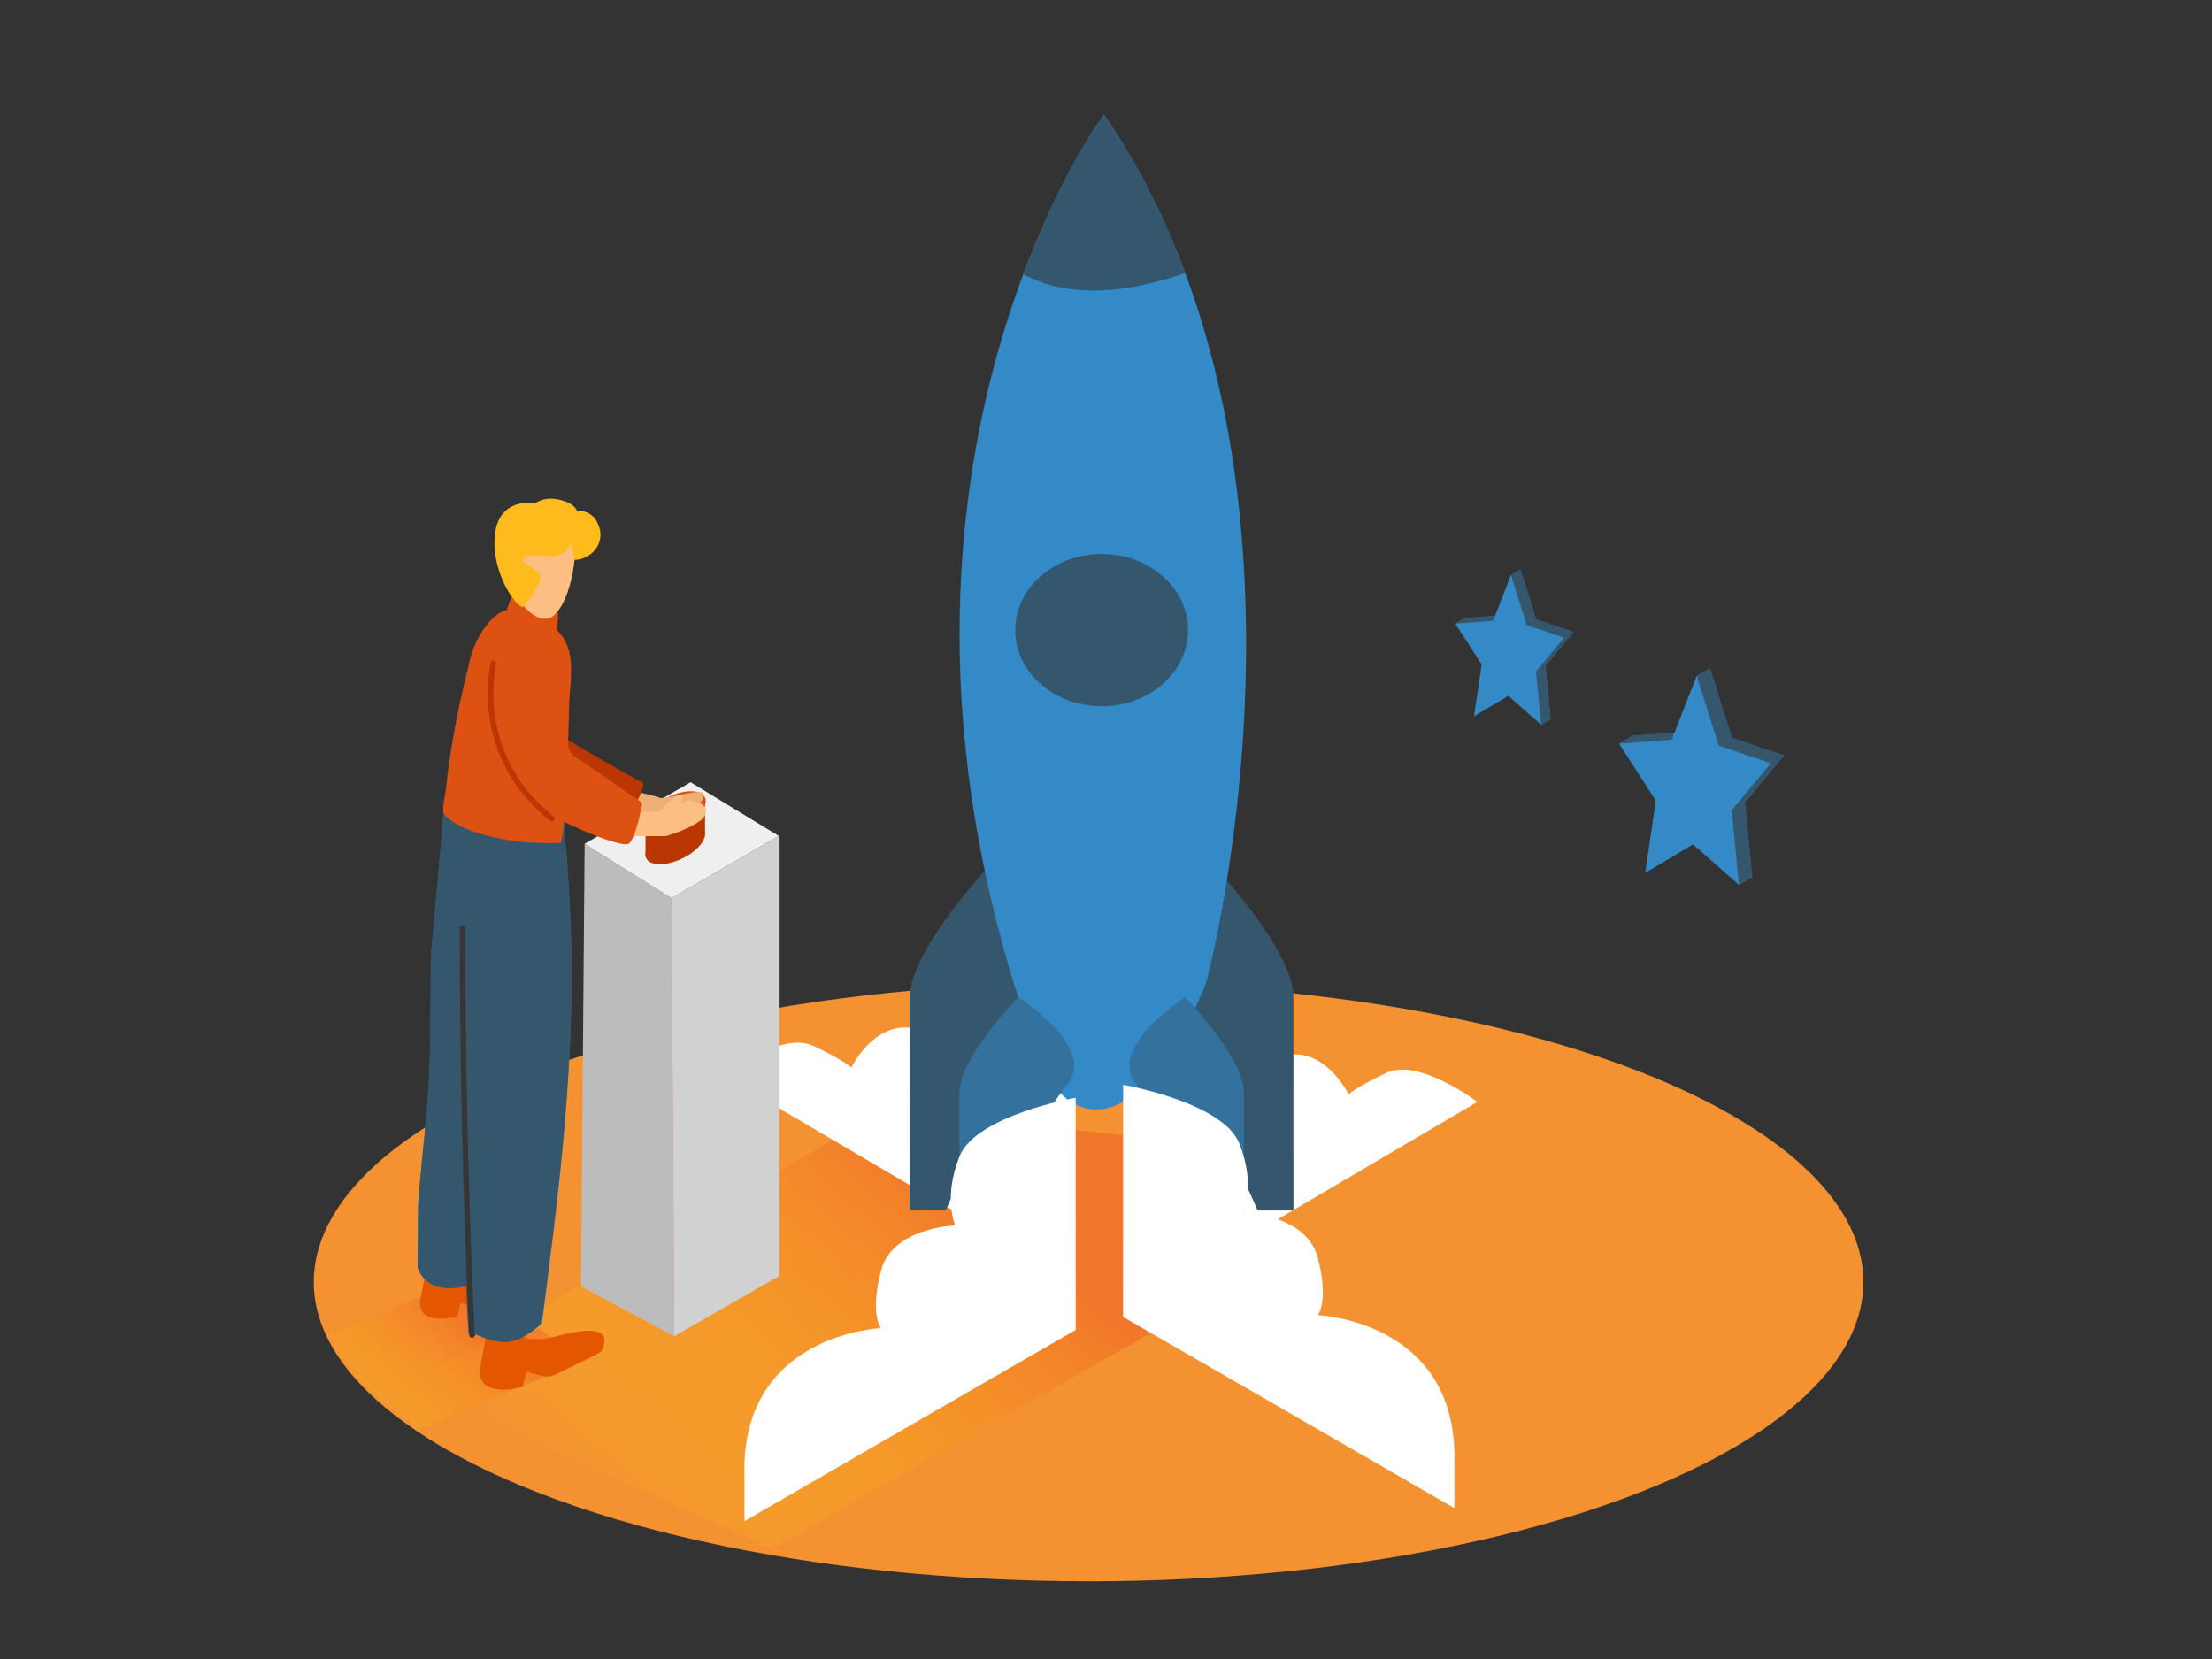 <svg id="Layer_1" data-name="Layer 1" xmlns="http://www.w3.org/2000/svg" xmlns:xlink="http://www.w3.org/1999/xlink" viewBox="0 0 400 300"><rect x="0" y="0" width="400" height="300" fill="#333333" stroke="none"/><defs><linearGradient id="linear-gradient" x1="65.21" y1="264.37" x2="86.12" y2="240.1" gradientUnits="userSpaceOnUse"><stop offset="0" stop-color="#ff0" stop-opacity="0"/><stop offset="0.99" stop-color="#f15a24"/></linearGradient><linearGradient id="linear-gradient-2" x1="113.86" y1="281.83" x2="172.94" y2="213.27" xlink:href="#linear-gradient"/></defs><title>91-100</title><ellipse cx="196.85" cy="231.83" rx="140.11" ry="54.12" fill="#f49231"/><path d="M75.71,258.48c12.48-5.23,30-12.43,31.51-13.33l-.45-.77a5.6,5.6,0,0,1-3.62-.6c-4.82-2.49-9-5.95-13.3-9.27A4,4,0,0,1,88.66,233l-9.36.15-19.8,8.36a52.8,52.8,0,0,0,6.14,8.76C68.71,253.23,72.31,255.75,75.71,258.48Z" opacity="0.48" fill="url(#linear-gradient)"/><path d="M139.68,280.12l-66-29.63,86.5-49.87,70.24,7.6L224,232C217.65,235.84,145.89,276.12,139.68,280.12Z" opacity="0.48" fill="url(#linear-gradient-2)"/><path d="M172.42,218.95l-41.75-24.54s10.56-8.07,16.48-5.25,6.79,3.9,6.79,3.9,4.3-8.88,11.77-7,9.28,7,9.28,7,3.24-8.35,10.56-3.9a17.32,17.32,0,0,1,7.92,12.54l-.8,28.95Z" fill="#fff"/><path d="M225.4,223.81l41.75-24.54s-10.56-8.07-16.48-5.25-6.79,3.9-6.79,3.9-4.3-8.88-11.77-7-9.28,7-9.28,7-3.24-8.35-10.56-3.9a17.32,17.32,0,0,0-7.92,12.54l.8,28.95Z" fill="#fff"/><path d="M218.51,155.56s15.39,15.89,15.37,24.93,0,38.4,0,38.4h-6.44s-13.18-30.24-21.59-40.18S218.51,155.56,218.51,155.56Z" fill="#348ac7"/><path d="M218.51,155.56s15.39,15.89,15.37,24.93,0,38.4,0,38.4h-6.44s-13.18-30.24-21.59-40.18S218.51,155.56,218.51,155.56Z" fill="#363636" opacity="0.61"/><path d="M179.92,155.56s-15.39,15.89-15.37,24.93,0,38.4,0,38.4H171s13.18-30.24,21.59-40.18S179.92,155.56,179.92,155.56Z" fill="#348ac7"/><path d="M179.92,155.56s-15.39,15.89-15.37,24.93,0,38.4,0,38.4H171s13.18-30.24,21.59-40.18S179.92,155.56,179.92,155.56Z" fill="#363636" opacity="0.61"/><path d="M214.32,49.36a133.63,133.63,0,0,0-14.69-28.64S192,31,185.05,49.6C193.74,54.27,204.6,52.77,214.32,49.36Z" fill="#348ac7"/><ellipse cx="199.22" cy="113.94" rx="15.64" ry="13.77" fill="#348ac7"/><path d="M199.63,20.72s-46.37,62.65-15.52,159.62c0,0,3.49,20.71,14.49,20.28s19.49-22.86,19.49-22.86S243.32,84.84,199.63,20.72Z" fill="#348ac7"/><path d="M214.32,49.36a133.63,133.63,0,0,0-14.69-28.64S192,31,185.05,49.6C193.74,54.27,204.6,52.77,214.32,49.36Z" fill="#363636" opacity="0.61"/><ellipse cx="199.22" cy="113.94" rx="15.64" ry="13.77" fill="#363636" opacity="0.61"/><path d="M184.11,180.34s-10.6,10.95-10.59,17.18,0,26.46,0,26.46H178s9.09-20.84,14.87-27.68S184.11,180.34,184.11,180.34Z" fill="#348ac7"/><path d="M214.32,180.34s10.6,10.95,10.59,17.18,0,26.46,0,26.46h-4.44s-9.09-20.84-14.87-27.68S214.32,180.34,214.32,180.34Z" fill="#348ac7"/><path d="M184.11,180.34s-10.6,10.95-10.59,17.18,0,26.46,0,26.46H178s9.09-20.84,14.87-27.68S184.11,180.34,184.11,180.34Z" fill="#363636" opacity="0.29"/><path d="M214.32,180.34s10.6,10.95,10.59,17.18,0,26.46,0,26.46h-4.44s-9.09-20.84-14.87-27.68S214.32,180.34,214.32,180.34Z" fill="#363636" opacity="0.29"/><path d="M194.51,198.52s-18,3.13-21,10.59-.78,12.48-.78,12.48-11.39.34-13.43,8.23,0,10.35,0,10.35-25.41,1-24.68,26.68v8.22l59.9-34.58Z" fill="#fff"/><path d="M203.1,196.17s18,3.13,21,10.59.78,12.48.78,12.48,11.39.34,13.43,8.23,0,10.35,0,10.35,25.41,1,24.68,26.68v8.22l-59.9-34.58Z" fill="#fff"/><polygon points="284.55 114.29 277.79 112.02 274.95 102.97 273.23 103.99 271.42 111.26 264.89 111.75 263.17 112.77 265.55 112.77 269.65 119.13 268.28 128.5 274.45 124.79 277.99 127.91 278.7 131.08 280.42 130.06 279.48 120.39 284.55 114.29" fill="#348ac7"/><polygon points="284.55 114.29 277.79 112.02 274.95 102.97 273.23 103.99 271.42 111.26 264.89 111.75 263.17 112.77 265.55 112.77 269.65 119.13 268.28 128.5 274.45 124.79 277.99 127.91 278.7 131.08 280.42 130.06 279.48 120.39 284.55 114.29" fill="#363636" opacity="0.61"/><polygon points="273.23 103.99 276.07 113.04 282.83 115.31 277.76 121.41 278.7 131.08 272.73 125.81 266.55 129.52 267.93 120.15 263.17 112.77 269.99 112.25 273.23 103.99" fill="#348ac7"/><polygon points="140.82 151.16 140.82 230.78 121.93 241.62 121.43 162.42 140.82 151.16" fill="#d1d1d1"/><polygon points="105.72 152.58 105.07 232.63 121.93 241.62 121.43 162.42 105.72 152.58" fill="#bcbcbc"/><polygon points="105.72 152.58 121.43 162.42 140.82 151.16 124.88 141.45 105.72 152.58" fill="#efefef"/><polyline points="116.73 149.42 116.73 154.79 127.49 150.75 127.49 144.26" fill="#ba3602"/><ellipse cx="122.11" cy="152.66" rx="5.83" ry="2.87" transform="translate(-54.08 67.97) rotate(-25.67)" fill="#ba3602"/><ellipse cx="122.1" cy="146.78" rx="5.96" ry="2.94" transform="translate(-51.53 67.38) rotate(-25.67)" fill="#dd5112"/><path d="M91.56,110.67s.72-2.7,1.3-3.1,7.43,1.84,7.92,3.1-.49,4.2-.49,4.2" fill="#dd5112"/><path d="M116,143.39a27.06,27.06,0,0,1,3.31.87c.68.35,6.89-1.55,7.77-.87s-1.44,3-1.84,3.5-8.46,1.82-8.46,1.82l-3.23-.76.54-3.21" fill="#efae73"/><path d="M115.7,146.78h3.56s4.88-2.15,5.68-2,3.46.58,2.55,2.61-7.1,3.81-7.1,3.81H114" fill="#fcbf81"/><path d="M119.26,146.78s3.07-3.6,4-2.82-1.84,2.82-1.84,2.82" fill="#fcbf81"/><path d="M99,131.32c.82,1,16,9.69,17.13,10.13s-2.66,6.5-2.66,6.5l-14.48-5" fill="#ba3602"/><path d="M88.68,237.83l4.36,2a2.48,2.48,0,0,0,1.68,1.8,1,1,0,0,0,.6.4,11.8,11.8,0,0,0,5.4-.43c2.2-.5,10.85-3,8,2.8-1.62,1-3.4,1.74-5,2.57-.92.47-1.85.93-2.8,1.35a5.32,5.32,0,0,1-1.63.6c-1.22.09-4.08-1.06-4.17-.75s-.56,2.59-.56,2.59-7.87,2.3-7.79-2.84C86.77,247.22,88.68,237.83,88.68,237.83Z" fill="#e55600"/><path d="M84.72,230.51s7.82-2.75,9.65-2.74,4.82.88,1.9,4c0,0-8.36,4.56-9.42,4.64s-3.54-.92-3.63-.65-.48,2.26-.48,2.26-6.85,2-6.78-2.47c0-.58,1.67-8.75,1.67-8.75" fill="#e55600"/><path d="M85.64,191.4c.28-15.17,1-30.39-1-45.49.17-3.87-2.52-1.6-2.23-3.12,2.35-12.31,19.26,3.92,19.26,3.92.68.66.47,4.47.54,5.35q.65,7.25.95,14.53c1,24.48-2,48.52-5.18,72.74-4.16,3.62-6.77,4.59-12.76,1.56,0-16,.15-32,.41-48Q85.63,192.12,85.64,191.4Z" fill="#348ac7"/><path d="M75.6,218.1c.39-6,1.12-12,1.64-18,.79-9.14.56-18.3.68-27.45,1.14-11.35,2.29-25.77,2.29-25.77l9.39,2.61s6.1,79.1-3.26,82.46-10.81-2.74-10.81-2.74S75.54,224.56,75.6,218.1Z" fill="#348ac7"/><path d="M85.54,153.45a.68.68,0,0,1,1.3.43c-4.46,13.65,2.93,27.76,1.5,41.68-.75,7.33-2.05,14.55-2.48,21.93A175.88,175.88,0,0,0,86.1,241c.07.88-1.3.8-1.37-.07a175.88,175.88,0,0,1-.24-23.51c.45-7.78,2-15.4,2.6-23.14C88.21,180.59,81.13,167,85.54,153.45Z" fill="#348ac7"/><path d="M103.14,166.59q-.31-7.27-.95-14.53c-.08-.87.14-4.69-.54-5.35,0,0-16.9-16.23-19.26-3.92-.29,1.52,2.41-.75,2.23,3.12.1.76.19,1.52.28,2.28l-4.69-1.31s-1.15,14.42-2.29,25.77c-.12,9.15.12,18.31-.68,27.45-.52,6-1.25,12-1.64,18-.06,6.46-.07,11.12-.07,11.12s1.24,5.17,8.78,3.34c.08,2.79.21,5.58.42,8.37.06.75,1.09.91,1.32.36,5.39,2.52,8,1.48,11.91-2C101.14,215.11,104.18,191.07,103.14,166.59Z" fill="#363636" opacity="0.61"/><path d="M101.9,115.4a8,8,0,0,0-3.06-2.78c-3.3-1.79-7.14-5.1-11.5,1.32a17.34,17.34,0,0,0-2.6,6.49A166.06,166.06,0,0,0,81.21,138q-.34,2.38-.57,4.78c-.08.82-.86,3.75-.33,4.41,1.26,1.55,3.52,2.56,5.46,3.24a41.18,41.18,0,0,0,11.6,2c.38,0,2.11.08,3.92,0,.94,0,1.58-22.19,1.6-24.28C102.93,124.14,104.19,119.05,101.9,115.4Z" fill="#dd5112"/><path d="M103.94,97.22c.35.28.16,9.53-3.3,13.6s-9.2-4.39-9.56-8.87S97.32,91.82,103.94,97.22Z" fill="#fcbf81"/><path d="M103.34,98.24a4.07,4.07,0,0,1-3.77,2.34c-2.61-.2-4.7-.5-5.06.59s4.09,1.7,3,4.06a19.32,19.32,0,0,1-2.79,4.41c-.77,1-5.83-5.56-5.26-12.61s6.81-6.11,7.1-6,1.54-1.33,4.51-.68,3.25,2.05,3.25,2.05a3.6,3.6,0,0,1,3.75,2.24c1.58,3.12-.71,6.44-4.2,6.62Z" fill="#ffba1c"/><path d="M87.35,119.25a6.35,6.35,0,0,1,1.29-1.7c1.75-1.64,5-2.55,7.07-1.11,3.88,2.64,6,19,8.05,20.28s12.39,8.48,12.39,8.48-1.08,6.17-2.38,7.31-13.62-4.39-16.46-6.52a25.71,25.71,0,0,1-8.95-13.17C87.21,129,85.3,123.17,87.35,119.25Z" fill="#dd5112"/><path d="M100.08,147.59a27.92,27.92,0,0,1-10.35-27.47c.13-.63-.84-.9-1-.27a29,29,0,0,0,10.81,28.6C100.09,148.84,100.58,148,100.08,147.59Z" fill="#ba3602"/><path d="M84.14,167.86a.5.5,0,0,0-1,0q0,36.8,1.71,73.57c0,.64,1,.64,1,0Q84.14,204.67,84.14,167.86Z" fill="#363636"/><polygon points="322.62 136.59 313.18 133.42 309.22 120.8 306.82 122.22 304.3 132.36 295.19 133.05 292.78 134.47 296.1 134.47 301.83 143.34 299.91 156.42 308.53 151.24 313.46 155.6 314.46 160.03 316.86 158.6 315.54 145.11 322.62 136.59" fill="#348ac7"/><polygon points="322.62 136.59 313.18 133.42 309.22 120.8 306.82 122.22 304.3 132.36 295.19 133.05 292.78 134.47 296.1 134.47 301.83 143.34 299.91 156.42 308.53 151.24 313.46 155.6 314.46 160.03 316.86 158.6 315.54 145.11 322.62 136.59" fill="#363636" opacity="0.61"/><polygon points="306.82 122.22 310.78 134.84 320.21 138.01 313.14 146.53 314.46 160.03 306.13 152.67 297.51 157.84 299.42 144.77 292.78 134.47 302.3 133.75 306.82 122.22" fill="#348ac7"/></svg>